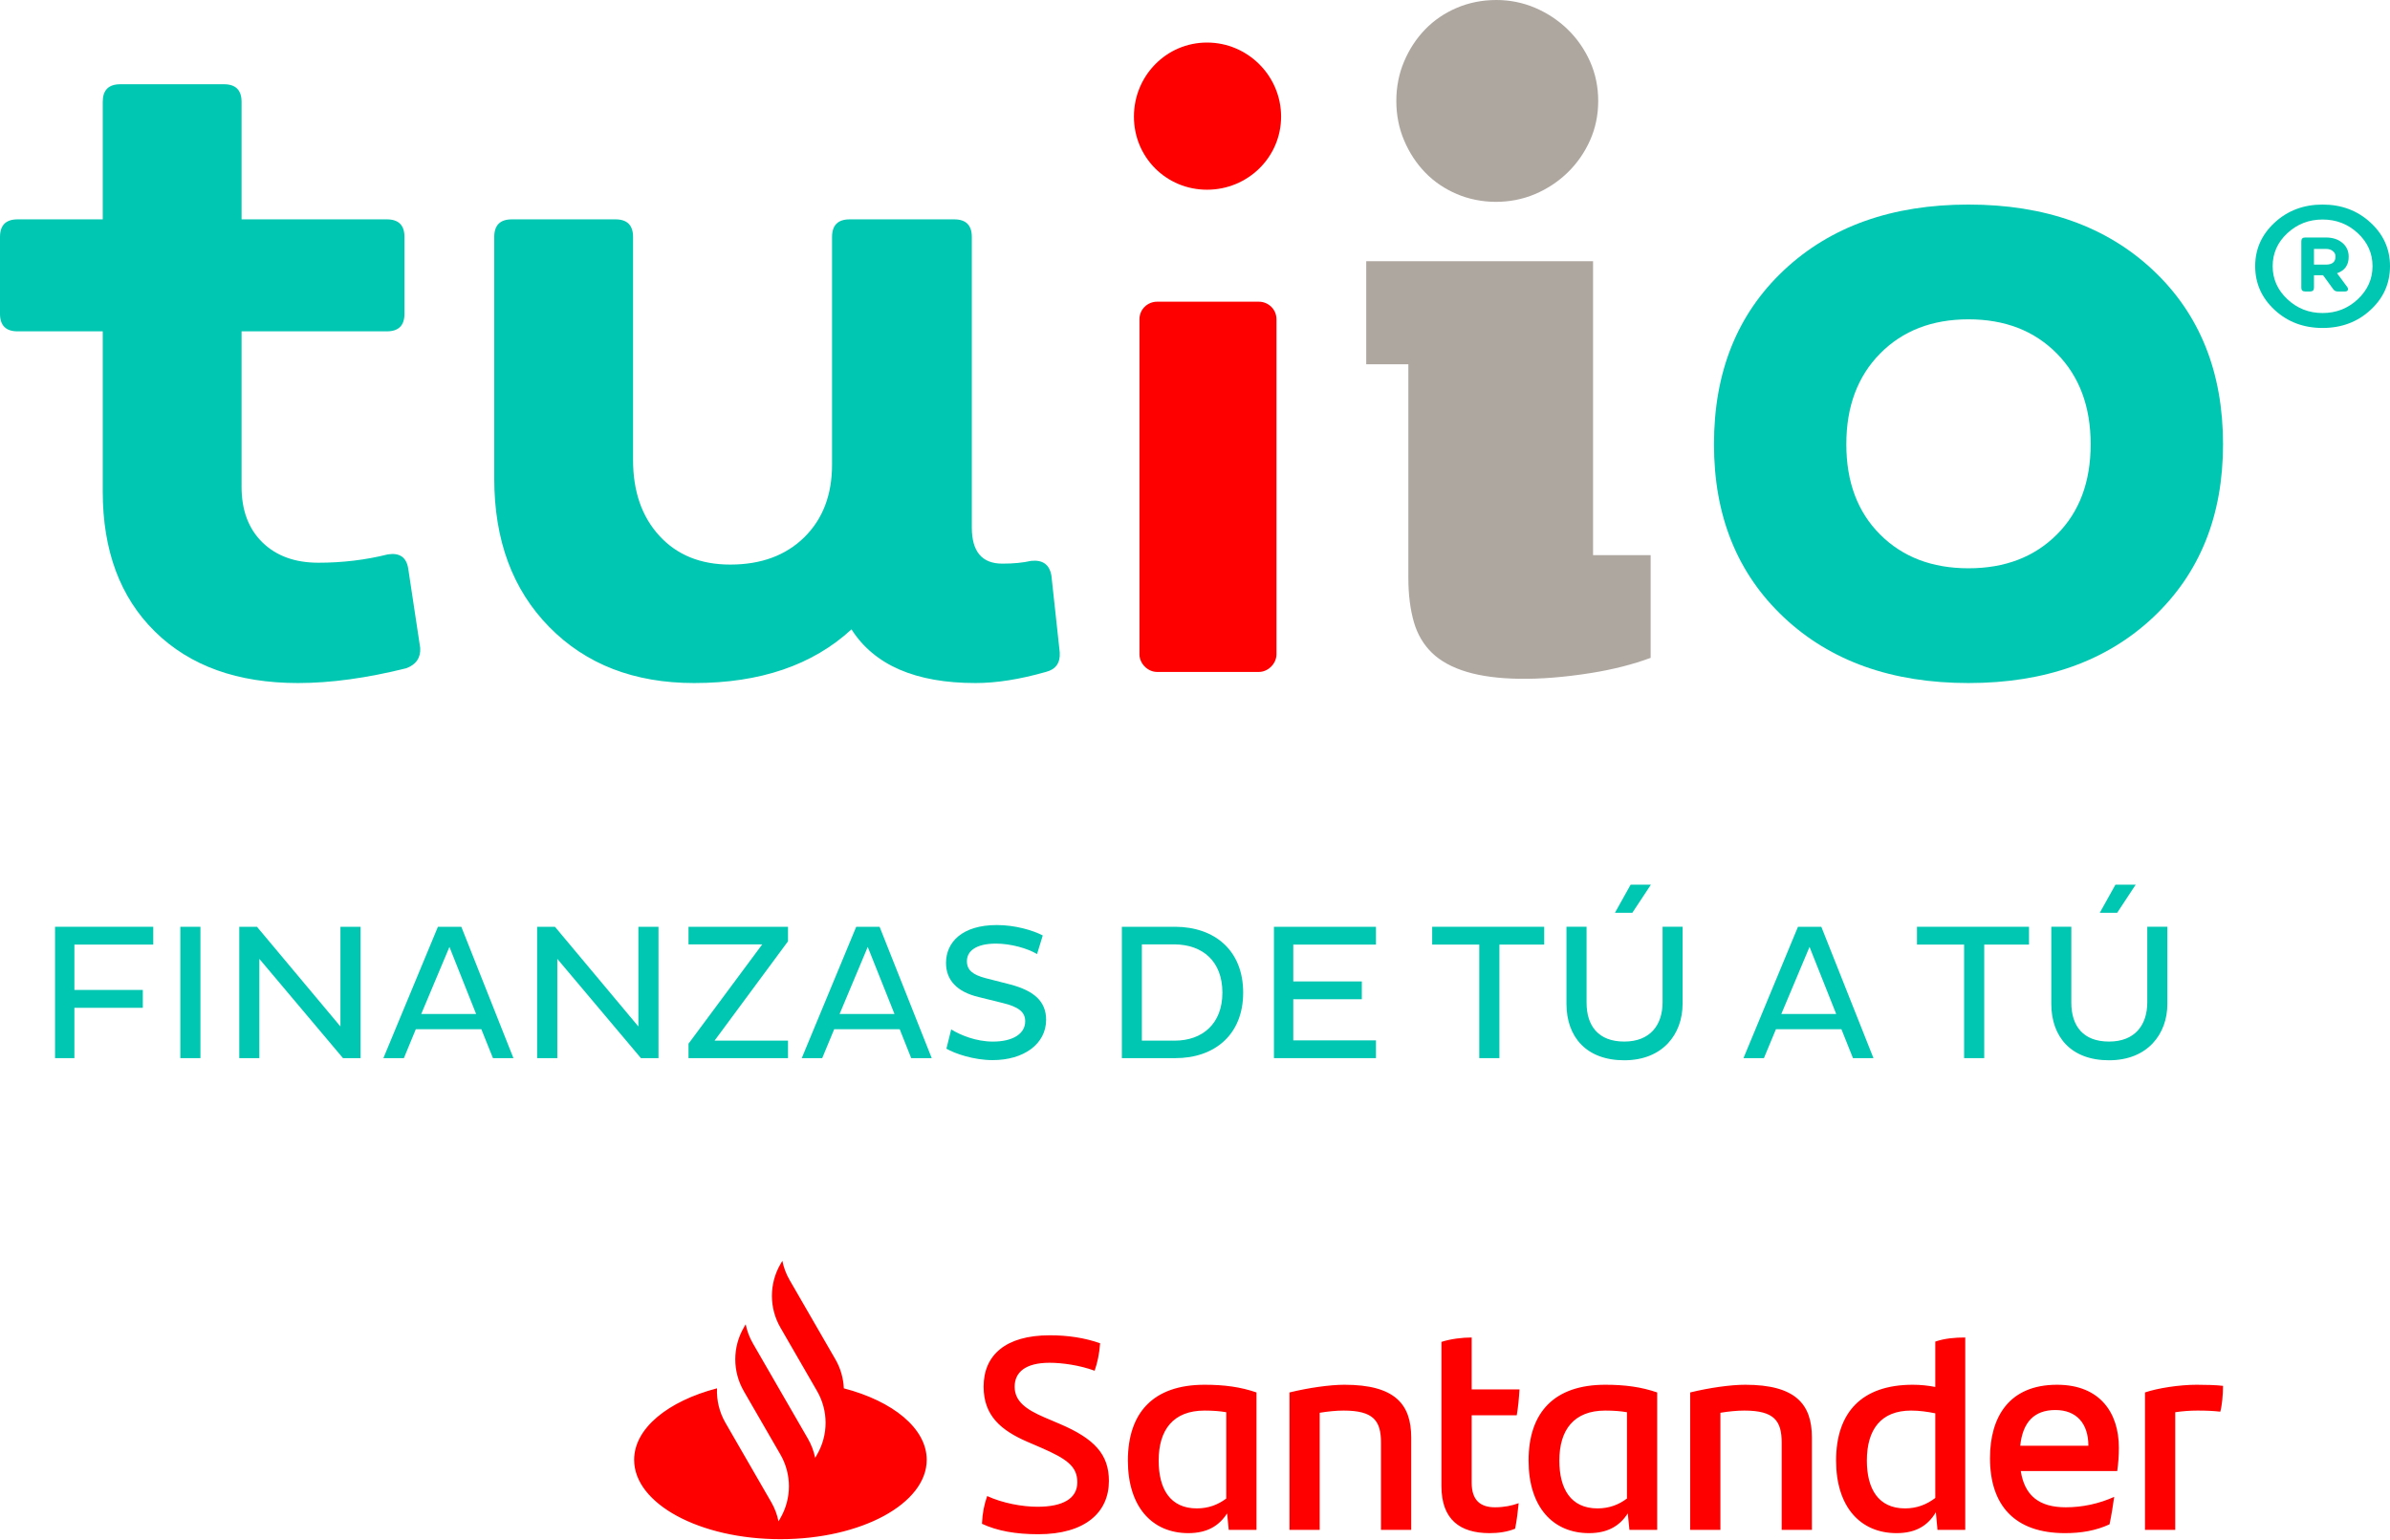 <svg width="208" height="134" viewBox="0 0 208 134" fill="none" xmlns="http://www.w3.org/2000/svg">
<path d="M136.437 2.561C135.62 1.766 134.663 1.134 133.596 0.679C132.537 0.228 131.404 -5.14984e-05 130.232 -5.14984e-05C129.008 -5.14984e-05 127.851 0.228 126.792 0.679C125.733 1.129 124.809 1.757 124.045 2.543C123.274 3.334 122.655 4.276 122.201 5.346C121.749 6.405 121.521 7.563 121.521 8.785C121.521 10.01 121.749 11.167 122.2 12.223C122.655 13.294 123.274 14.237 124.044 15.026C124.808 15.814 125.732 16.441 126.791 16.891C128.861 17.775 131.436 17.813 133.595 16.892C134.666 16.437 135.622 15.804 136.437 15.01C137.252 14.217 137.907 13.275 138.383 12.21C138.853 11.157 139.091 10.005 139.091 8.785C139.091 7.566 138.853 6.415 138.383 5.36C137.907 4.295 137.252 3.353 136.437 2.561Z" fill="#AEA7A0"/>
<path d="M123.056 54.168C123.362 55.215 123.889 56.108 124.624 56.82C125.369 57.543 126.395 58.102 127.673 58.482C130.107 59.207 133.814 59.322 138.51 58.569C140.386 58.267 142.114 57.828 143.655 57.257V48.317H138.643V22.737H118.902V31.707H122.568V50.297C122.568 51.754 122.733 53.056 123.056 54.168Z" fill="#AEA7A0"/>
<path d="M25.938 59.449C20.674 59.449 16.525 57.958 13.492 54.978C10.458 51.997 8.941 47.93 8.941 42.775V28.839H1.53C0.51 28.839 0 28.33 0 27.309V20.623C0 19.604 0.51 19.092 1.53 19.092H8.941V8.864C8.941 7.844 9.45 7.333 10.471 7.333H19.493C20.512 7.333 21.024 7.844 21.024 8.864V19.092H33.67C34.69 19.092 35.201 19.604 35.201 20.623V27.309C35.201 28.33 34.69 28.839 33.67 28.839H21.024V42.372C21.024 44.413 21.628 46.024 22.835 47.205C24.044 48.386 25.667 48.977 27.709 48.977C29.803 48.977 31.817 48.735 33.751 48.252C34.77 48.091 35.361 48.493 35.523 49.46L36.57 56.388C36.623 57.247 36.22 57.837 35.361 58.16C31.924 59.018 28.782 59.449 25.938 59.449Z" fill="#00C7B1"/>
<path d="M92.229 56.789C92.281 57.705 91.879 58.266 91.02 58.482C88.765 59.126 86.723 59.449 84.898 59.449C79.69 59.449 76.091 57.891 74.105 54.777C70.722 57.891 66.156 59.449 60.412 59.449C55.202 59.449 50.999 57.825 47.805 54.575C44.61 51.327 43.013 47.018 43.013 41.647V20.623C43.013 19.604 43.523 19.092 44.543 19.092H53.565C54.584 19.092 55.095 19.604 55.095 20.623V40.036C55.095 42.775 55.861 44.977 57.391 46.641C58.921 48.307 60.975 49.138 63.552 49.138C66.237 49.138 68.385 48.346 69.997 46.762C71.608 45.178 72.413 43.07 72.413 40.438V20.623C72.413 19.604 72.923 19.092 73.944 19.092H83.047C84.066 19.092 84.577 19.604 84.577 20.623V45.917C84.577 48.011 85.463 49.057 87.235 49.057C88.201 49.057 89.034 48.977 89.731 48.816C90.751 48.709 91.343 49.138 91.504 50.104L92.229 56.789Z" fill="#00C7B1"/>
<path d="M99.167 27.789C99.167 26.903 99.892 26.259 100.698 26.259H109.56C110.365 26.259 111.091 26.903 111.091 27.789V56.951C111.091 57.757 110.365 58.483 109.56 58.483H100.698C99.892 58.483 99.167 57.757 99.167 56.951V27.789ZM98.685 10.148C98.685 6.603 101.503 3.703 105.048 3.703C108.593 3.703 111.493 6.603 111.493 10.148C111.493 13.692 108.593 16.512 105.048 16.512C101.503 16.512 98.685 13.692 98.685 10.148Z" fill="#FF0000"/>
<path d="M163.624 46.52C165.584 48.482 168.148 49.461 171.317 49.461C174.485 49.461 177.048 48.482 179.01 46.52C180.969 44.56 181.949 41.944 181.949 38.666C181.949 35.392 180.969 32.761 179.01 30.773C177.048 28.786 174.485 27.793 171.317 27.793C168.148 27.793 165.584 28.786 163.624 30.773C161.663 32.761 160.684 35.392 160.684 38.666C160.684 41.944 161.663 44.56 163.624 46.52ZM187.387 53.73C183.331 57.544 177.974 59.449 171.317 59.449C164.658 59.449 159.301 57.544 155.247 53.73C151.192 49.918 149.166 44.896 149.166 38.666C149.166 32.384 151.192 27.337 155.247 23.524C159.301 19.711 164.658 17.804 171.317 17.804C177.974 17.804 183.331 19.711 187.387 23.524C191.44 27.337 193.469 32.384 193.469 38.666C193.469 44.896 191.44 49.918 187.387 53.73Z" fill="#00C7B1"/>
<path d="M201.384 23.031H202.42C202.979 23.031 203.259 22.797 203.259 22.326C203.259 22.134 203.181 21.976 203.027 21.852C202.873 21.726 202.67 21.664 202.42 21.664H201.384V23.031ZM200.612 25.369C200.391 25.369 200.281 25.259 200.281 25.039V21.002C200.281 20.781 200.391 20.671 200.612 20.671H202.42C203.009 20.671 203.486 20.825 203.853 21.135C204.222 21.443 204.405 21.848 204.405 22.348C204.405 23.068 204.068 23.547 203.391 23.781L204.274 24.973C204.347 25.075 204.365 25.168 204.329 25.248C204.29 25.329 204.207 25.369 204.075 25.369H203.457C203.28 25.369 203.148 25.303 203.06 25.171L202.177 23.958H201.384V25.039C201.384 25.259 201.273 25.369 201.052 25.369H200.612ZM199.068 26.042C199.92 26.844 200.942 27.245 202.133 27.245C203.324 27.245 204.347 26.844 205.2 26.042C206.052 25.241 206.478 24.282 206.478 23.163C206.478 22.047 206.052 21.091 205.2 20.296C204.347 19.503 203.324 19.106 202.133 19.106C200.942 19.106 199.92 19.503 199.068 20.296C198.214 21.091 197.788 22.047 197.788 23.163C197.788 24.282 198.214 25.241 199.068 26.042ZM206.302 26.98C205.169 28.024 203.78 28.545 202.133 28.545C200.487 28.545 199.097 28.024 197.964 26.98C196.833 25.935 196.267 24.663 196.267 23.163C196.267 21.678 196.833 20.415 197.964 19.37C199.097 18.326 200.487 17.804 202.133 17.804C203.78 17.804 205.169 18.326 206.302 19.37C207.435 20.415 208 21.678 208 23.163C208 24.663 207.435 25.935 206.302 26.98Z" fill="#00C7B1"/>
<path d="M193.469 120.619C193.469 121.407 193.374 122.365 193.23 122.867C192.608 122.795 191.987 122.771 191.245 122.771C190.599 122.771 189.953 122.819 189.308 122.915V133.151H186.676V121.193C187.801 120.81 189.691 120.523 191.173 120.523C191.987 120.523 192.895 120.547 193.469 120.619ZM175.819 125.833H181.75C181.75 123.871 180.697 122.723 178.88 122.723C177.014 122.723 176.033 123.799 175.819 125.833ZM184.261 128.032H175.866C176.201 130.161 177.445 131.189 179.788 131.189C181.223 131.189 182.682 130.878 183.997 130.281C183.902 130.974 183.759 131.883 183.591 132.672C182.396 133.223 181.128 133.438 179.716 133.438C175.316 133.438 173.188 130.998 173.188 126.909C173.188 123.345 174.838 120.523 179.023 120.523C182.778 120.523 184.404 122.986 184.404 126C184.404 126.741 184.356 127.339 184.261 128.032ZM168.427 130.376V123.01C167.734 122.867 167.017 122.771 166.323 122.771C163.716 122.771 162.472 124.397 162.472 127.124C162.472 129.563 163.453 131.285 165.797 131.285C166.85 131.285 167.71 130.927 168.427 130.376ZM171.034 116.409V133.151H168.619L168.475 131.62C167.806 132.744 166.777 133.438 165.055 133.438C161.899 133.438 159.794 131.142 159.794 127.124C159.794 122.915 162.042 120.523 166.466 120.523C167.16 120.523 167.806 120.595 168.427 120.714V116.768C169.241 116.481 170.174 116.409 171.034 116.409ZM157.689 125.115V133.151H155.058V125.57C155.058 123.68 154.436 122.771 151.805 122.771C151.183 122.771 150.442 122.843 149.725 122.962V133.151H147.094V121.193C148.768 120.786 150.609 120.523 151.877 120.523C156.278 120.523 157.689 122.221 157.689 125.115ZM141.593 130.425V122.915C141.043 122.819 140.445 122.771 139.704 122.771C136.976 122.771 135.709 124.445 135.709 127.124C135.709 129.563 136.69 131.285 139.034 131.285C140.062 131.285 140.899 130.951 141.593 130.425ZM144.223 121.193V133.151H141.808L141.664 131.716C140.994 132.768 139.966 133.438 138.292 133.438C135.136 133.438 133.031 131.142 133.031 127.124C133.031 122.915 135.278 120.523 139.704 120.523C141.426 120.523 142.836 120.714 144.223 121.193ZM130.113 131.189C130.877 131.189 131.595 131.047 132.169 130.831C132.098 131.548 132.002 132.361 131.858 133.055C131.141 133.342 130.375 133.438 129.634 133.438C127.075 133.438 125.448 132.265 125.448 129.348V116.792C126.262 116.529 127.266 116.409 128.079 116.409V120.93H132.241C132.193 121.742 132.122 122.485 132.002 123.178H128.079V129.037C128.079 130.592 128.845 131.189 130.113 131.189ZM122.817 125.115V133.151H120.187V125.57C120.187 123.68 119.565 122.771 116.934 122.771C116.312 122.771 115.571 122.843 114.853 122.962V133.151H112.223V121.193C113.897 120.786 115.738 120.523 117.006 120.523C121.406 120.523 122.817 122.221 122.817 125.115ZM106.721 130.425V122.915C106.171 122.819 105.573 122.771 104.832 122.771C102.106 122.771 100.838 124.445 100.838 127.124C100.838 129.563 101.818 131.285 104.162 131.285C105.19 131.285 106.028 130.951 106.721 130.425ZM109.352 121.193V133.151H106.937L106.793 131.716C106.123 132.768 105.095 133.438 103.421 133.438C100.264 133.438 98.159 131.142 98.159 127.124C98.159 122.915 100.407 120.523 104.832 120.523C106.554 120.523 107.965 120.714 109.352 121.193ZM85.459 132.624C85.507 131.644 85.65 130.974 85.913 130.209C87.253 130.831 88.975 131.142 90.29 131.142C92.514 131.142 93.758 130.425 93.758 129.013C93.758 127.626 92.849 126.98 90.602 126L89.381 125.474C87.134 124.493 85.603 123.225 85.603 120.69C85.603 117.964 87.492 116.218 91.366 116.218C92.921 116.218 94.38 116.433 95.743 116.912C95.671 117.868 95.504 118.61 95.265 119.303C93.973 118.825 92.443 118.61 91.342 118.61C89.262 118.61 88.305 119.423 88.305 120.69C88.305 121.934 89.238 122.652 90.912 123.369L92.203 123.919C95.241 125.211 96.508 126.574 96.508 128.893C96.508 131.644 94.428 133.533 90.362 133.533C88.401 133.533 86.798 133.246 85.459 132.624ZM73.438 120.834C73.4 119.961 73.156 119.095 72.704 118.311L68.717 111.406C68.413 110.88 68.203 110.316 68.087 109.736L67.92 110.025C66.933 111.735 66.933 113.84 67.92 115.549L71.109 121.073C72.096 122.783 72.096 124.889 71.109 126.598L70.943 126.887C70.826 126.308 70.616 125.743 70.312 125.218L67.392 120.16L65.528 116.93C65.224 116.404 65.013 115.84 64.897 115.261L64.73 115.55C63.747 117.253 63.744 119.35 64.721 121.057H64.72L67.92 126.598C68.906 128.307 68.906 130.413 67.92 132.123L67.753 132.411C67.636 131.832 67.427 131.268 67.122 130.742L63.136 123.836C62.601 122.91 62.357 121.868 62.401 120.834C58.133 121.949 55.188 124.317 55.188 127.058C55.188 130.872 60.888 133.964 67.92 133.964C74.951 133.964 80.652 130.872 80.652 127.058C80.652 124.317 77.707 121.948 73.438 120.834Z" fill="#FF0000"/>
<path d="M6.474 87.715V92.096H4.79V80.662H13.338V82.213H6.474V86.16H12.428V87.715H6.474Z" fill="#00C7B1"/>
<path d="M15.694 80.664H17.443V92.096H15.694V80.664Z" fill="#00C7B1"/>
<path d="M22.571 83.456V92.096H20.824V80.665H22.365L29.628 89.34V80.665H31.377V92.096H29.85L22.571 83.456Z" fill="#00C7B1"/>
<path d="M36.661 88.251H41.435L39.114 82.416L36.661 88.251ZM38.112 80.663H40.148L44.684 92.096H42.902L41.891 89.579H36.188L35.149 92.096H33.365L38.112 80.663Z" fill="#00C7B1"/>
<path d="M48.502 83.456V92.096H46.747V80.665H48.298L55.557 89.34V80.665H57.308V92.096H55.779L48.502 83.456Z" fill="#00C7B1"/>
<path d="M66.337 82.195H59.92V80.663H68.58V81.926L62.186 90.574H68.58V92.096H59.92V90.839L66.337 82.195Z" fill="#00C7B1"/>
<path d="M73.07 88.251H77.846L75.519 82.416L73.07 88.251ZM74.517 80.663H76.55L81.088 92.096H79.301L78.301 89.579H72.6L71.556 92.096H69.776L74.517 80.663Z" fill="#00C7B1"/>
<path d="M82.782 89.595C83.562 90.08 84.924 90.656 86.419 90.656C88.081 90.656 89.223 90.017 89.223 88.886C89.223 88.076 88.636 87.625 87.247 87.292L85.189 86.783C83.28 86.331 82.332 85.306 82.332 83.808C82.332 82.013 83.728 80.512 86.753 80.512C88.355 80.512 89.897 80.972 90.75 81.419L90.253 83.039C89.447 82.545 87.96 82.127 86.687 82.127C84.907 82.127 84.149 82.798 84.149 83.657C84.149 84.449 84.684 84.837 85.731 85.123L87.948 85.69C89.969 86.231 91.043 87.137 91.043 88.757C91.043 90.874 89.086 92.268 86.39 92.268C84.739 92.268 83.088 91.697 82.367 91.273L82.782 89.595Z" fill="#00C7B1"/>
<path d="M99.377 82.195V90.574H102.226C104.664 90.574 106.385 89.088 106.385 86.395C106.385 83.665 104.664 82.213 102.226 82.195H99.377ZM97.635 80.663H102.295C105.677 80.681 108.193 82.686 108.193 86.395C108.193 90.08 105.677 92.096 102.295 92.096H97.635V80.663Z" fill="#00C7B1"/>
<path d="M110.872 92.096V80.665H119.749V82.214H112.553V85.42H118.519V86.969H112.553V90.55H119.749V92.096H110.872Z" fill="#00C7B1"/>
<path d="M130.493 82.213V92.096H128.74V82.213H124.642V80.662H134.39V82.213H130.493Z" fill="#00C7B1"/>
<path d="M142.061 79.444H140.548L141.912 77H143.676L142.061 79.444ZM138.078 87.263C138.078 89.309 139.124 90.654 141.357 90.654C143.62 90.654 144.693 89.207 144.693 87.233V80.662H146.434V87.371C146.434 90.014 144.703 92.282 141.357 92.282C138.045 92.282 136.329 90.233 136.329 87.371V80.662H138.078V87.263Z" fill="#00C7B1"/>
<path d="M155.028 88.251H159.803L157.482 82.416L155.028 88.251ZM156.477 80.663H158.508L163.047 92.096H161.263L160.257 89.579H154.558L153.513 92.096H151.734L156.477 80.663Z" fill="#00C7B1"/>
<path d="M172.685 82.213V92.096H170.936V82.213H166.834V80.662H176.584V82.213H172.685Z" fill="#00C7B1"/>
<path d="M184.256 79.444H182.743L184.105 77H185.867L184.256 79.444ZM180.266 87.263C180.266 89.309 181.304 90.654 183.547 90.654C185.811 90.654 186.876 89.207 186.876 87.233V80.662H188.625V87.371C188.625 90.014 186.89 92.282 183.547 92.282C180.236 92.282 178.524 90.233 178.524 87.371V80.662H180.266V87.263Z" fill="#00C7B1"/>
</svg>
